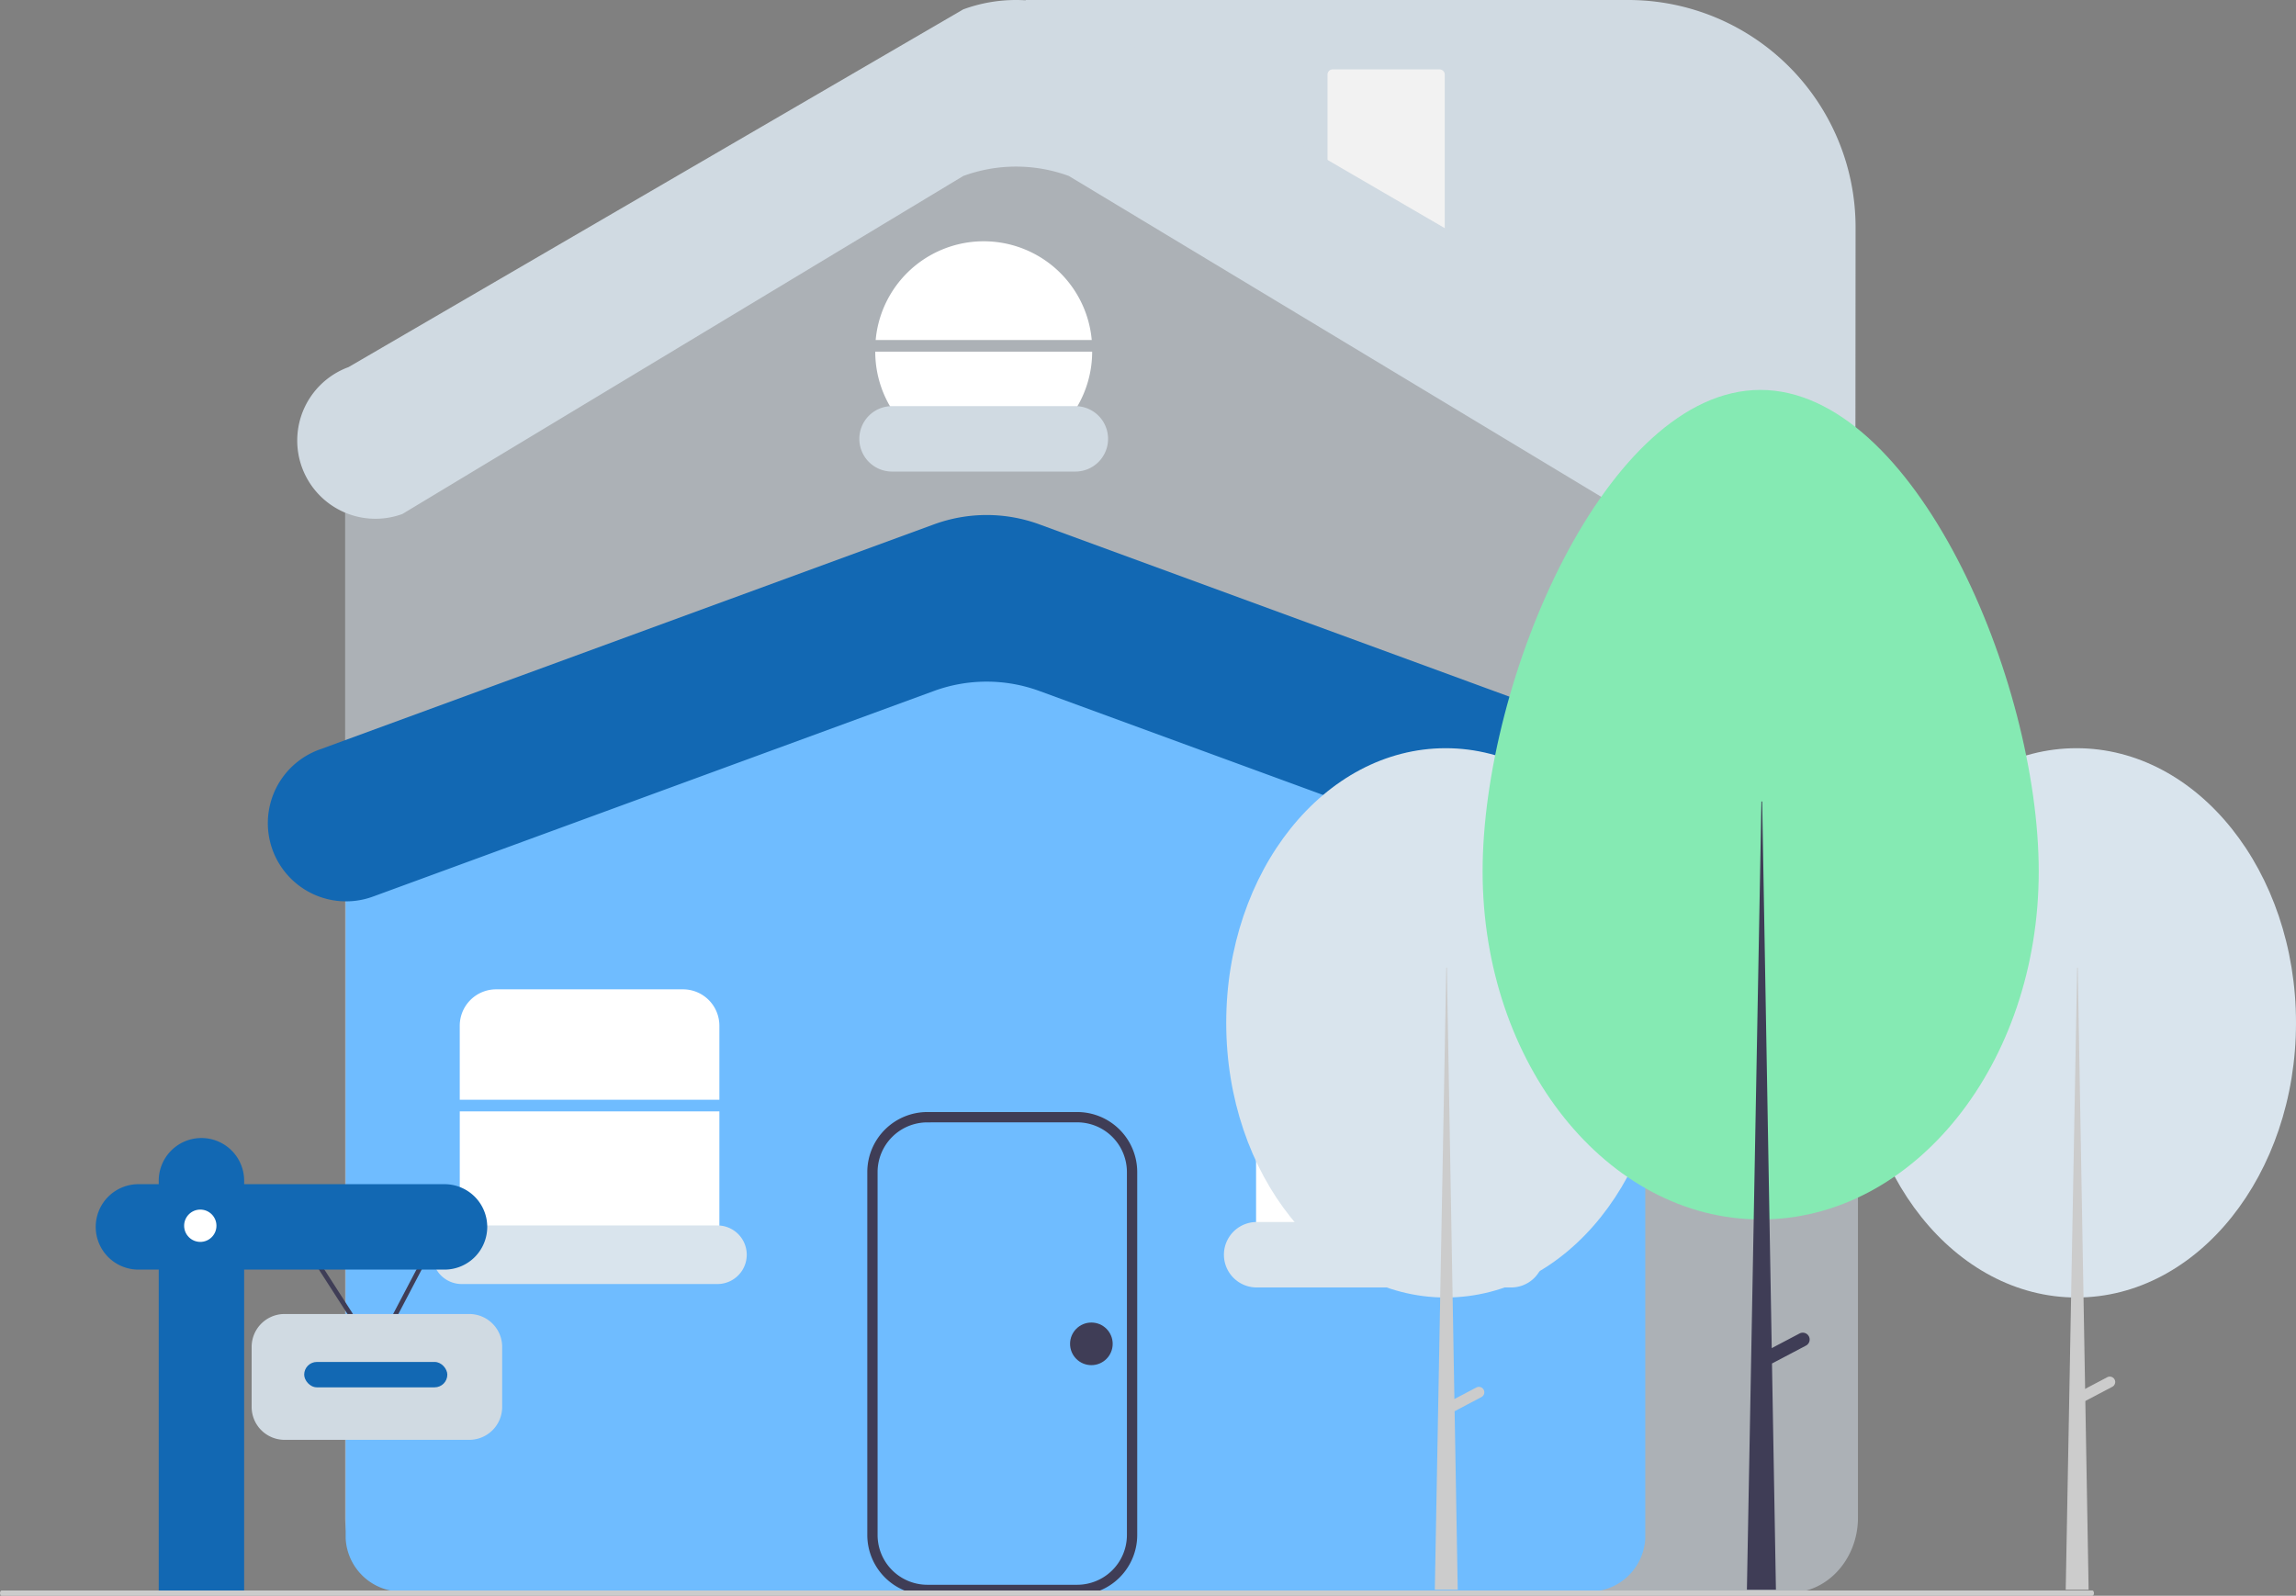 <svg xmlns="http://www.w3.org/2000/svg" width="216.141" height="150.24" viewBox="0 0 216.141 150.24">
  <rect x="0" y="0" width="216.141" height="150.24" fill="#808080" stroke="none"/>
  <g id="step04" transform="translate(-124.745)">
    <path id="Path_533" data-name="Path 533" d="M724.557,390.728H594.929c-3.526,0-6.394-3.173-6.394-7.074v-96.4a3.971,3.971,0,0,1,2.112-3.591l48.985-29.654a19.475,19.475,0,0,1,17.282-.017l71.913,29.668a3.972,3.972,0,0,1,2.125,3.6v96.395C730.951,387.555,728.083,390.728,724.557,390.728Z" transform="translate(-431.301 -240.777)" fill="#d9e4ed" opacity="0.498"/>
    <path id="Path_534" data-name="Path 534" d="M705.529,477.821H594.214a5.279,5.279,0,0,1-5.514-4.993V405.444a2.8,2.8,0,0,1,1.837-2.559l51.83-20.733a20.179,20.179,0,0,1,14.828-.007L709.2,402.887a2.8,2.8,0,0,1,1.841,2.56v67.381A5.279,5.279,0,0,1,705.529,477.821Z" transform="translate(-431.414 -327.974)" fill="#6fbcff"/>
    <path id="Path_540" data-name="Path 540" d="M646.414,516.236v-6.969a3.427,3.427,0,0,0-3.427-3.427H625.4a3.427,3.427,0,0,0-3.427,3.427v6.969Z" transform="translate(-453.948 -412.696)" fill="#fff"/>
    <path id="Path_541" data-name="Path 541" d="M621.974,541.439v10.8a3.427,3.427,0,0,0,3.427,3.427h17.586a3.427,3.427,0,0,0,3.427-3.427v-10.8Z" transform="translate(-453.948 -436.804)" fill="#fff"/>
    <path id="Path_542" data-name="Path 542" d="M691.436,403.416l-52.8-19.355a14.441,14.441,0,0,0-9.94,0l-52.8,19.355A7.364,7.364,0,0,1,566,396.5h0a7.364,7.364,0,0,1,4.829-6.914L628.7,368.375a14.441,14.441,0,0,1,9.94,0L696.5,389.588a7.364,7.364,0,0,1,4.829,6.914h0a7.364,7.364,0,0,1-9.9,6.914Z" transform="translate(-416.041 -319.004)" fill="#1268b3"/>
    <path id="Path_543" data-name="Path 543" d="M760.593,587.106H746.482a5.655,5.655,0,0,1-5.649-5.649V547.282a5.655,5.655,0,0,1,5.649-5.649h14.112a5.655,5.655,0,0,1,5.649,5.649v34.174A5.655,5.655,0,0,1,760.593,587.106Zm-14.112-44.5a4.686,4.686,0,0,0-4.68,4.68v34.174a4.686,4.686,0,0,0,4.68,4.68h14.112a4.686,4.686,0,0,0,4.68-4.68V547.282a4.686,4.686,0,0,0-4.68-4.68Z" transform="translate(-534.442 -436.936)" fill="#3f3d56"/>
    <path id="Path_544" data-name="Path 544" d="M763.612,296.936a10.212,10.212,0,0,0-20.342,0Z" transform="translate(-536.092 -264.922)" fill="#fff"/>
    <path id="Path_545" data-name="Path 545" d="M743.151,319.842a10.21,10.21,0,1,0,20.42,0Z" transform="translate(-536.012 -286.734)" fill="#fff"/>
    <path id="Path_546" data-name="Path 546" d="M758.906,341.889H741.761a3.08,3.08,0,1,1,0-6.159h17.145a3.08,3.08,0,1,1,0,6.159Z" transform="translate(-532.985 -297.493)" fill="#d0dae2"/>
    <path id="Path_547" data-name="Path 547" d="M616.755,574.713a2.757,2.757,0,0,0,0,5.514h24.076a2.757,2.757,0,1,0,0-5.514Z" transform="translate(-448.546 -459.338)" fill="#d9e4ed"/>
    <path id="Path_548" data-name="Path 548" d="M854.216,541.439v10.8a3.427,3.427,0,0,0,3.427,3.427h17.586a3.427,3.427,0,0,0,3.427-3.427v-10.8Z" transform="translate(-611.227 -436.804)" fill="#fff"/>
    <path id="Path_549" data-name="Path 549" d="M878.656,516.236v-6.969a3.427,3.427,0,0,0-3.427-3.427H857.643a3.427,3.427,0,0,0-3.427,3.427v6.969Z" transform="translate(-611.227 -412.696)" fill="#fff"/>
    <circle id="Ellipse_31" data-name="Ellipse 31" cx="2.006" cy="2.006" r="2.006" transform="translate(225.479 124.515)" fill="#3f3d56"/>
    <path id="Path_550" data-name="Path 550" d="M479.406,369.692,471.5,357.4l.366-.235,7.5,11.665,6.111-11.648.385.2Z" transform="translate(-319.312 -241.879)" fill="#3f3d56"/>
    <path id="Path_551" data-name="Path 551" d="M548.709,553.559h-18.8v-.326a4.021,4.021,0,0,0-4.021-4.021h0a4.021,4.021,0,0,0-4.021,4.021v.326h-1.847a4.021,4.021,0,1,0,0,8.041h1.847v30.385c8.011-.161-.058.162,8.041,0V561.6h18.8a4.021,4.021,0,1,0,0-8.041Z" transform="translate(-382.18 -442.069)" fill="#1268b3"/>
    <circle id="Ellipse_32" data-name="Ellipse 32" cx="1.521" cy="1.521" r="1.521" transform="translate(142.079 113.881)" fill="#fff"/>
    <path id="Path_552" data-name="Path 552" d="M581.766,612.4H564.383a3.1,3.1,0,0,1-3.1-3.1v-5.648a3.1,3.1,0,0,1,3.1-3.1h17.384a3.1,3.1,0,0,1,3.1,3.1V609.3A3.1,3.1,0,0,1,581.766,612.4Z" transform="translate(-412.849 -476.841)" fill="#d0dae2"/>
    <rect id="Rectangle_105" data-name="Rectangle 105" width="13.475" height="2.391" rx="1.195" transform="translate(153.38 128.225)" fill="#1268b3"/>
    <path id="Path_553" data-name="Path 553" d="M298.381,681.683H101.565c-.084,0-.153-.112-.153-.25s.068-.25.153-.25H298.381c.084,0,.153.112.153.25S298.466,681.683,298.381,681.683Z" transform="translate(23.333 -531.442)" fill="#ccc"/>
    <path id="Path_554" data-name="Path 554" d="M871.83,579.872H847.754a3.08,3.08,0,0,1,0-6.159H871.83a3.08,3.08,0,0,1,0,6.159Z" transform="translate(-604.766 -458.661)" fill="#d9e4ed"/>
    <path id="Path_555" data-name="Path 555" d="M865.11,266.965s-5.838-.414-17.753-.968C833.155,241.143,787,235.152,787,217.27H843.73a21.4,21.4,0,0,1,21.4,21.4Z" transform="translate(-565.705 -217.27)" fill="#d0dae2"/>
    <path id="Path_556" data-name="Path 556" d="M875.539,237.514a.485.485,0,0,0-.484.484v16.165a.485.485,0,0,0,.484.484h10.069a.485.485,0,0,0,.484-.484V238a.485.485,0,0,0-.484-.484Z" transform="translate(-625.34 -230.98)" fill="#f2f2f2"/>
    <path id="Path_557" data-name="Path 557" d="M700.02,265.661l-52.8-31.823a14.441,14.441,0,0,0-9.94,0l-52.8,31.823a7.364,7.364,0,0,1-9.9-6.914h0a7.364,7.364,0,0,1,4.829-6.914l57.868-33.681a14.441,14.441,0,0,1,9.94,0l57.868,33.681a7.364,7.364,0,0,1,4.829,6.914h0a7.364,7.364,0,0,1-9.9,6.914Z" transform="translate(-421.854 -217.27)" fill="#d0dae2"/>
    <g id="Group_1034" data-name="Group 1034" transform="translate(217)">
      <ellipse id="Ellipse_29" data-name="Ellipse 29" cx="20.658" cy="25.858" rx="20.658" ry="25.858" transform="translate(82.57 70.442)" fill="#d9e4ed"/>
      <path id="Path_535" data-name="Path 535" d="M317.724,282.238h.057l1.022,58.569h-2.156Z" transform="translate(-214.439 -191.138)" fill="#ccc"/>
      <path id="Path_536" data-name="Path 536" d="M424.651,619.062h0a.511.511,0,0,1-.214.69l-2.963,1.56-.476-.9,2.963-1.56a.511.511,0,0,1,.69.214Z" transform="translate(-317.843 -489.188)" fill="#ccc"/>
      <ellipse id="Ellipse_30" data-name="Ellipse 30" cx="20.658" cy="25.858" rx="20.658" ry="25.858" transform="translate(23.179 70.442)" fill="#d9e4ed"/>
      <path id="Path_537" data-name="Path 537" d="M238.66,539.251h0a.511.511,0,0,0-.69-.214l-2.068,1.089-.708-40.618h-.057l-1.078,58.569h2.157l-.293-16.807,2.524-1.329A.511.511,0,0,0,238.66,539.251Z" transform="translate(-191.243 -408.408)" fill="#ccc"/>
      <path id="Path_538" data-name="Path 538" d="M274.145,331c14.457,0,26.207,27.24,26.207,45.335S288.633,409.1,274.176,409.1,248,394.43,248,376.335,259.688,331,274.145,331Z" transform="translate(-200.685 -294.29)" fill="#85eab3"/>
      <path id="Path_539" data-name="Path 539" d="M330.917,501.4a.647.647,0,0,0-.874-.271l-2.621,1.38-.9-51.467h-.072l-1.366,74.213h2.733l-.371-21.3,3.2-1.684a.647.647,0,0,0,.271-.874Z" transform="translate(-252.889 -375.585)" fill="#3f3d56"/>
    </g>
  </g>
</svg>
